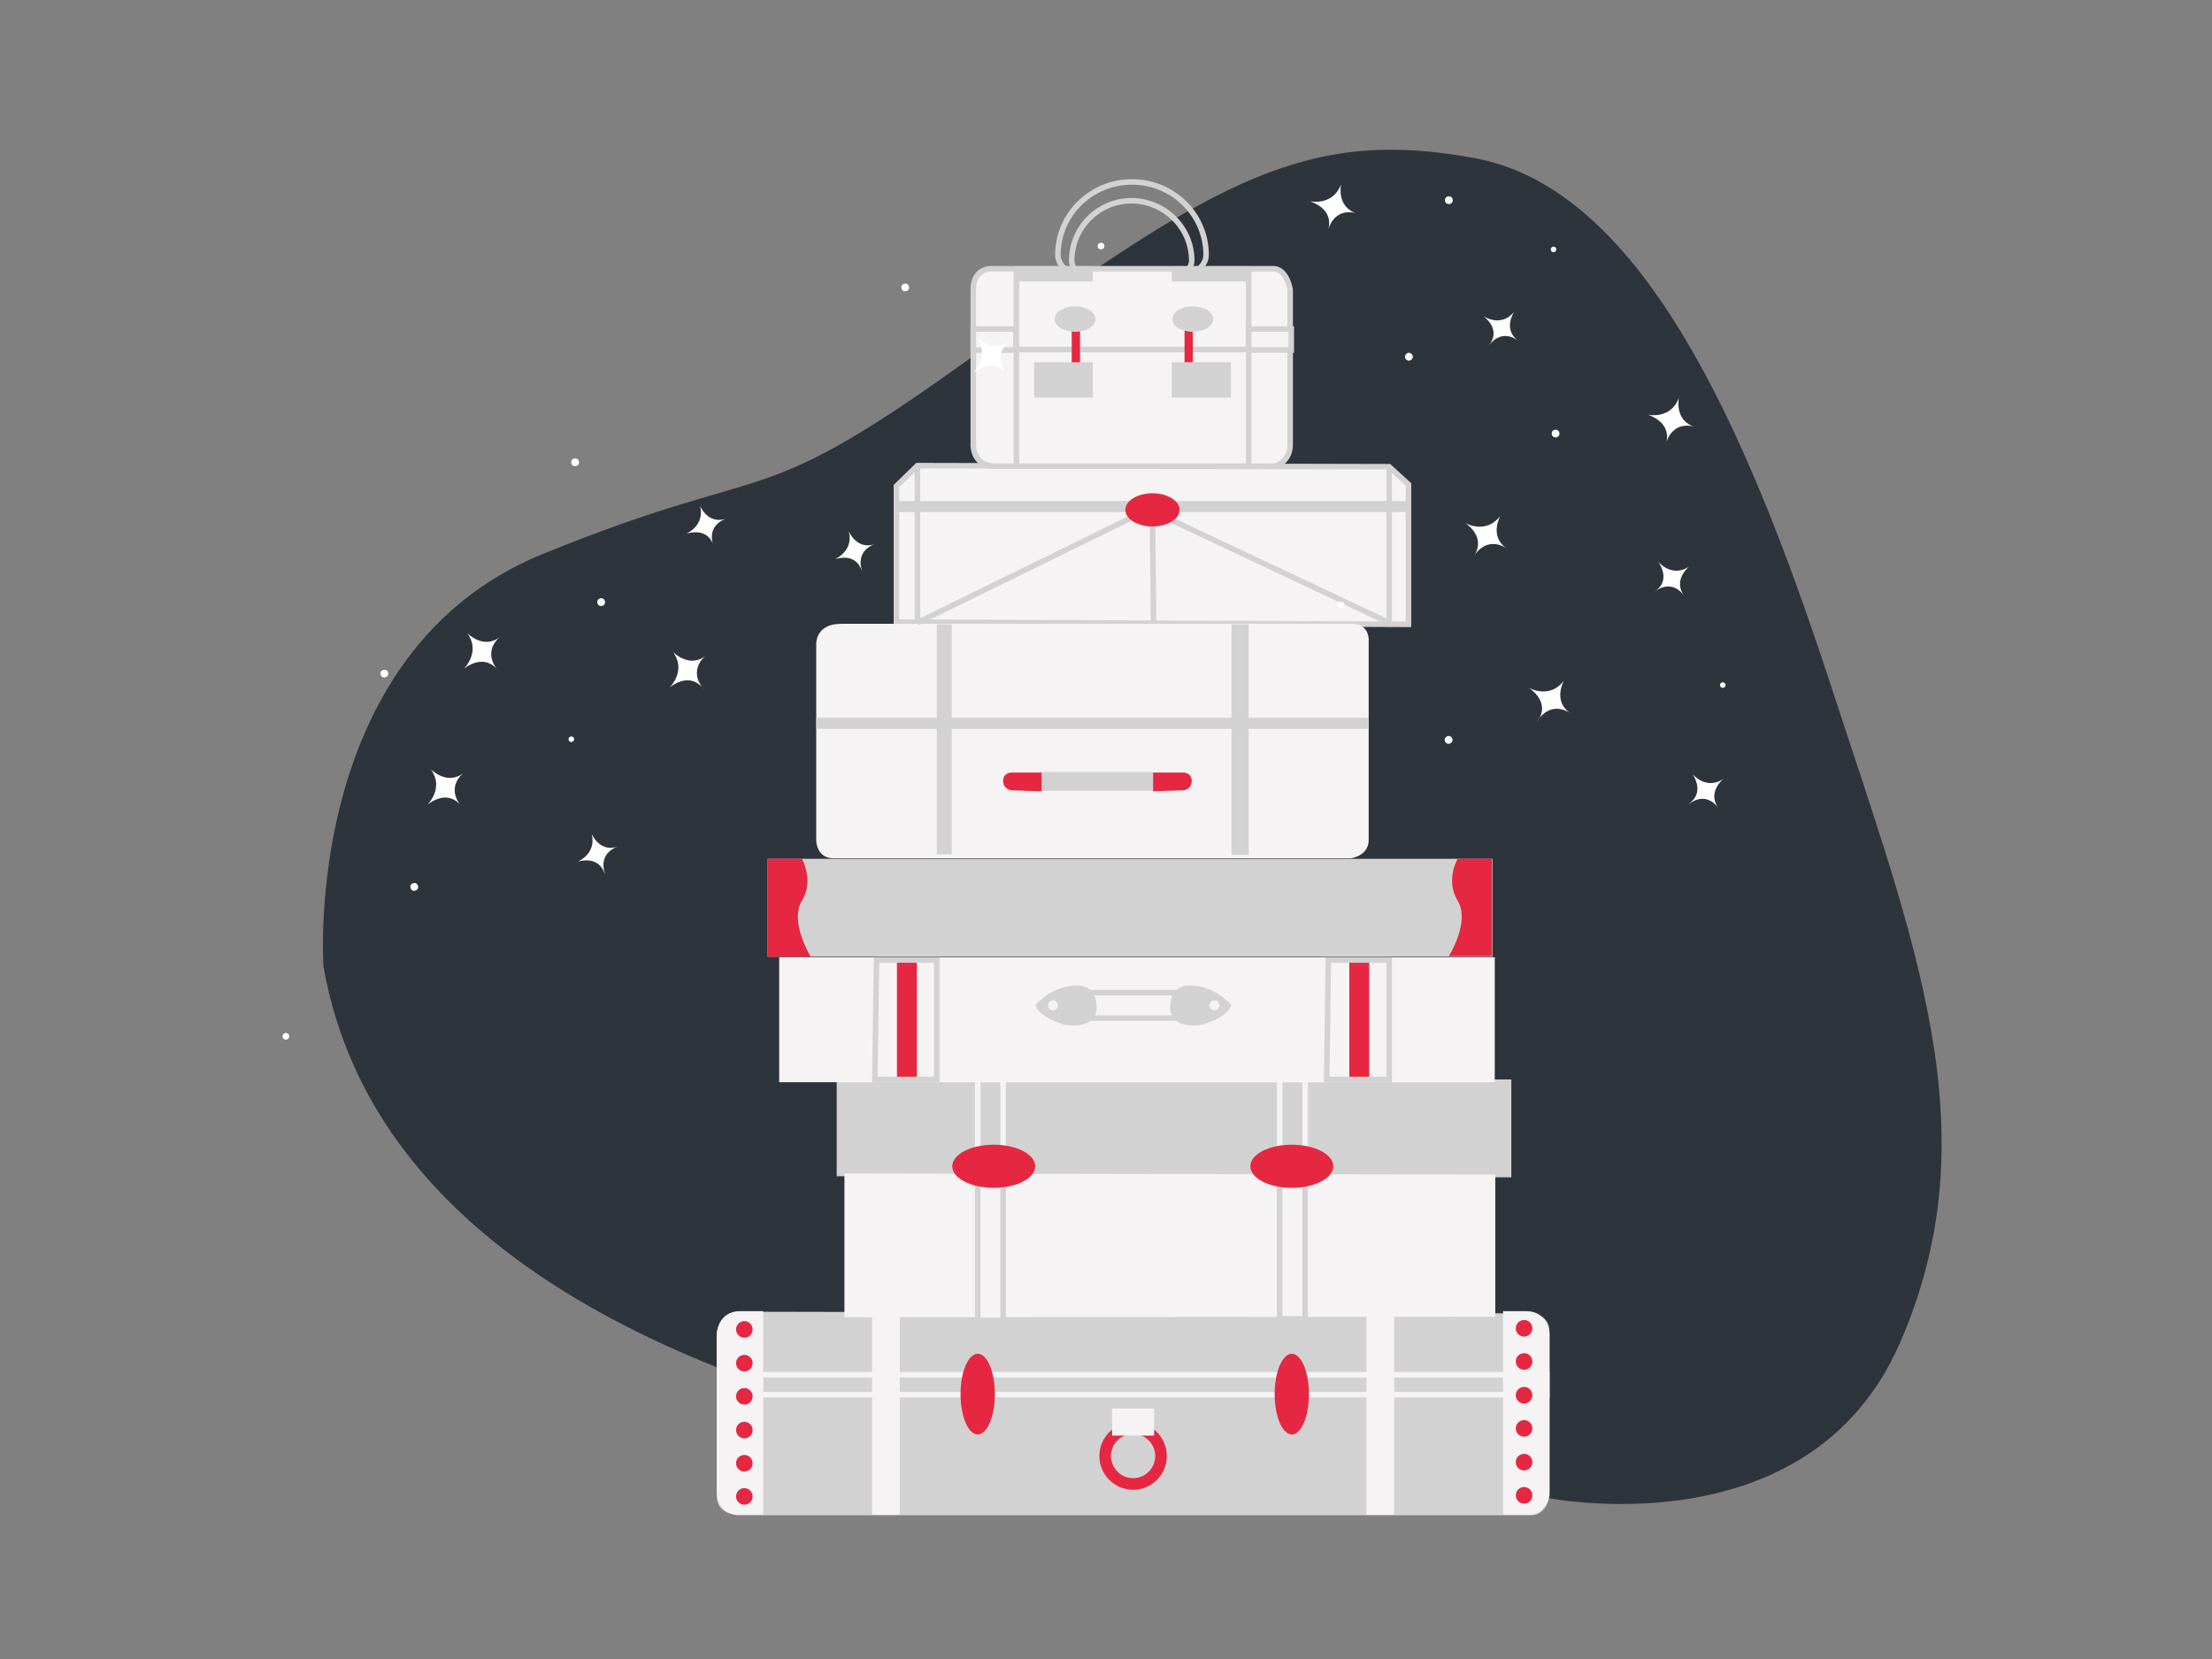 <?xml version="1.0" encoding="utf-8"?>
<!-- Generator: Adobe Illustrator 24.1.2, SVG Export Plug-In . SVG Version: 6.00 Build 0)  -->
<svg version="1.1" id="Laag_1" xmlns="http://www.w3.org/2000/svg" xmlns:xlink="http://www.w3.org/1999/xlink" x="0px" y="0px"
	 viewBox="0 0 400 300" style="enable-background:new 0 0 400 300;" xml:space="preserve">
<rect x="0" y="0" width="400" height="300" fill="#808080" stroke="none"/>
<style type="text/css">
	.st0{fill:#2E343C;}
	.st1{fill:none;stroke:#D3D2D2;stroke-miterlimit:10;}
	.st2{fill:#D3D2D2;stroke:#D3D2D2;stroke-miterlimit:10;}
	.st3{fill:#F5F3F4;stroke:#D3D2D2;stroke-miterlimit:10;}
	.st4{fill:none;stroke:#D3D2D2;stroke-width:2;stroke-miterlimit:10;}
	.st5{fill:#F5F3F4;}
	.st6{fill:#D3D2D2;}
	.st7{fill:#F5F3F4;stroke:#F5F3F4;stroke-miterlimit:10;}
	.st8{fill:#E62741;}
	.st9{fill:none;stroke:#F5F3F4;stroke-miterlimit:10;}
	.st10{fill:#FFFFFF;}
</style>
<path class="st0" d="M58.5,174.8c0,0-4.1-56.8,39.6-74.6S135.3,94,177.9,63s59.1-39.9,88.8-34.4s48.6,47.2,64.2,94.8
	c15.5,47.5,29.3,81.5,12.6,119.6c-16.7,38-64.6,27.7-64.6,27.7S76.4,276.2,58.5,174.8z"/>
<path class="st1" d="M215.5,47.1c0,6-21.7,6-21.7,0s4.9-10.8,10.8-10.8S215.5,41.1,215.5,47.1z"/>
<path class="st1" d="M218.1,46.1c0,7.3-26.8,7.3-26.8,0s6-13.2,13.4-13.2S218.1,38.8,218.1,46.1z"/>
<path class="st2" d="M130.1,270.5v-29.1c0,0,0.2-3.7,3.7-3.7l142.8,0.3c0,0,3.1-0.2,3.1,2.9v29.6c0,0-0.4,2.9-2.7,3H133.6
	C133.6,273.4,130.1,273.6,130.1,270.5z"/>
<polygon class="st3" points="162.1,87.9 165.9,84.2 251.2,84.4 254.7,87.6 254.7,112.9 162.1,112.5 "/>
<line class="st4" x1="162.1" y1="91.6" x2="254.7" y2="91.6"/>
<line class="st1" x1="165.9" y1="84.2" x2="165.9" y2="112.6"/>
<path class="st5" d="M147.6,116.2v35.9c0,0,0.1,3.1,3.1,3.1l93.6,0c0,0,3.2-0.4,3.2-3.3v-35.8c0,0,0.4-3.3-3.1-3.3h-91.9
	C152.6,112.9,148.1,112.2,147.6,116.2z"/>
<rect x="138.8" y="155.3" class="st6" width="131.1" height="17.7"/>
<polygon class="st6" points="151.3,195.2 151.3,212.7 273.3,212.9 273.3,195.2 "/>
<polygon class="st7" points="153.2,212.7 153.2,237.7 269.9,237.6 269.9,212.9 "/>
<path class="st3" d="M176,52.4v28c0,0-0.2,3.9,4,3.9l50.4,0c0,0,3-0.6,2.9-4.1l0-27.8c0,0-0.5-3.5-2.8-3.8h-51.1
	C179.4,48.6,176,48.3,176,52.4z"/>
<rect x="169.4" y="112.9" class="st6" width="2.7" height="41.6"/>
<rect x="222.7" y="112.9" class="st6" width="3.1" height="41.7"/>
<rect x="147.6" y="129.8" class="st6" width="99.9" height="2"/>
<path class="st8" d="M188.4,143.1v-3.4h-5.5c0,0-1.5,0-1.5,1.5s1.4,1.7,1.4,1.7L188.4,143.1z"/>
<path class="st8" d="M208.5,143.1v-3.4h5.5c0,0,1.5,0,1.5,1.5c0,1.5-1.4,1.7-1.4,1.7L208.5,143.1z"/>
<rect x="188.4" y="139.6" class="st6" width="20.1" height="3.4"/>
<path class="st7" d="M137.5,237.6v35.8l-4.5,0c0,0-2.9-0.2-2.9-3.9v-28.2c0,0,0.1-3.7,3.7-3.7H137.5z"/>
<path class="st7" d="M272.3,237.6v35.8l4.5,0c0,0,2.9-0.2,2.9-3.9v-28.2c0,0-0.1-3.7-3.7-3.7H272.3z"/>
<rect x="158.2" y="237.6" class="st7" width="4" height="35.8"/>
<rect x="247.6" y="237.6" class="st7" width="4" height="35.8"/>
<line class="st1" x1="183.8" y1="48.6" x2="183.8" y2="84.2"/>
<line class="st1" x1="225.8" y1="48.6" x2="225.8" y2="84.2"/>
<rect x="176" y="59.5" class="st3" width="7.7" height="3.8"/>
<rect x="225.8" y="59.5" class="st3" width="7.7" height="3.8"/>
<rect x="183.8" y="48.6" class="st6" width="13.8" height="2.3"/>
<rect x="211.9" y="48.6" class="st6" width="13.8" height="2.3"/>
<line class="st1" x1="183.8" y1="63.2" x2="225.8" y2="63.2"/>
<rect x="137.5" y="248.6" class="st9" width="142.2" height="3.6"/>
<line class="st6" x1="137.5" y1="250.4" x2="272.3" y2="250.4"/>
<circle class="st8" cx="204.9" cy="263.3" r="6.1"/>
<circle class="st6" cx="204.9" cy="263.3" r="4"/>
<rect x="201.6" y="255.2" class="st7" width="6.6" height="3.9"/>
<path class="st8" d="M145,155.3c0,0,2.3,3.9,0,7.6c-2.3,3.8,1.6,10.1,1.6,10.1h-7.8v-17.7H145z"/>
<path class="st8" d="M263.6,155.3c0,0-2.3,3.8,0,7.6c2.3,3.8-1.6,10-1.6,10h7.8v-17.6H263.6z"/>
<rect x="193.8" y="58.4" class="st8" width="1.5" height="10.3"/>
<rect x="214.2" y="58.1" class="st8" width="1.5" height="10.3"/>
<rect x="176.8" y="195.2" class="st9" width="4.6" height="42.6"/>
<rect x="231.4" y="195.2" class="st9" width="4.6" height="42.6"/>
<rect x="176.8" y="212.2" class="st1" width="4.6" height="26.7"/>
<rect x="231.4" y="211.8" class="st1" width="4.6" height="26.7"/>
<ellipse class="st8" cx="176.8" cy="252.1" rx="3.1" ry="7.3"/>
<ellipse class="st8" cx="233.6" cy="252.1" rx="3.1" ry="7.3"/>
<g>
	<circle class="st8" cx="134.6" cy="240.4" r="1.5"/>
	<circle class="st8" cx="134.6" cy="246.5" r="1.5"/>
	<circle class="st8" cx="134.6" cy="252.5" r="1.5"/>
	<circle class="st8" cx="134.6" cy="258.6" r="1.5"/>
	<circle class="st8" cx="134.6" cy="264.6" r="1.5"/>
	<circle class="st8" cx="134.6" cy="270.6" r="1.5"/>
</g>
<g>
	<circle class="st8" cx="275.6" cy="240.2" r="1.5"/>
	<circle class="st8" cx="275.6" cy="246.2" r="1.5"/>
	<circle class="st8" cx="275.6" cy="252.3" r="1.5"/>
	<circle class="st8" cx="275.6" cy="258.3" r="1.5"/>
	<circle class="st8" cx="275.6" cy="264.4" r="1.5"/>
	<circle class="st8" cx="275.6" cy="270.4" r="1.5"/>
</g>
<ellipse class="st8" cx="179.7" cy="210.9" rx="7.5" ry="3.9"/>
<ellipse class="st8" cx="233.6" cy="210.9" rx="7.5" ry="3.9"/>
<rect x="141.4" y="173.6" class="st7" width="128.4" height="21.6"/>
<rect x="162.2" y="173.6" class="st8" width="3.6" height="21.6"/>
<rect x="244" y="173.6" class="st8" width="3.6" height="21.6"/>
<path class="st1" d="M216,184.1h-21.6c-0.8,0-1.5-0.7-1.5-1.5V181c0-0.8,0.7-1.5,1.5-1.5H216c0.8,0,1.5,0.7,1.5,1.5v1.7
	C217.4,183.4,216.8,184.1,216,184.1z"/>
<path class="st6" d="M187.2,181.8c0,0,2.6-3.3,7.1-3.6s4,4.4,4,4.4s-0.1,3.6-5.9,2.7C192.5,185.2,188.3,184.3,187.2,181.8z"/>
<path class="st6" d="M222.7,181.8c0,0-2.6-3.3-7.1-3.6s-4,4.4-4,4.4s0.1,3.6,5.9,2.7C217.4,185.2,221.6,184.3,222.7,181.8z"/>
<circle class="st7" cx="190.4" cy="181.8" r="0.4"/>
<circle class="st7" cx="219.6" cy="181.8" r="0.4"/>
<polygon class="st1" points="158.5,173.6 158.2,195.2 169.4,195.2 169.4,173.6 "/>
<polygon class="st1" points="240.2,173.6 239.9,195.2 251.2,195.2 251.2,173.6 "/>
<polyline class="st1" points="165.9,112.6 207.7,92.1 251.2,112.6 251.2,84.4 "/>
<line class="st1" x1="208.4" y1="92.2" x2="208.6" y2="112.6"/>
<ellipse class="st8" cx="208.4" cy="92.2" rx="4.9" ry="3"/>
<ellipse class="st6" cx="194.4" cy="57.7" rx="3.7" ry="2.3"/>
<ellipse class="st6" cx="215.7" cy="57.7" rx="3.7" ry="2.3"/>
<rect x="187" y="65.5" class="st6" width="10.6" height="6.4"/>
<rect x="211.9" y="65.5" class="st6" width="10.7" height="6.4"/>
<ellipse transform="matrix(0.948 -0.318 0.318 0.948 -28.967 40.215)" class="st10" cx="108.7" cy="108.9" rx="0.7" ry="0.7"/>
<circle class="st10" cx="104" cy="83.6" r="0.7"/>
<path class="st10" d="M121.1,124.3c0,0,3.1-3,0.6-6.4c0,0,3,3.1,6,0.6c0,0-3.5,2.5-0.4,6.2C127.3,124.7,125.2,121.2,121.1,124.3z"/>
<path class="st10" d="M83.9,120.9c0,0,3.1-3,0.6-6.4c0,0,3,3.1,6,0.6c0,0-3.5,2.5-0.4,6.2C90.1,121.3,88,117.9,83.9,120.9z"/>
<path class="st10" d="M124.1,96.5c0,0,3.4-1.4,2.5-5c0,0,1.4,3.4,4.7,2.3c0,0-3.6,1-2.3,4.9C129,98.7,128.4,95.3,124.1,96.5z"/>
<path class="st10" d="M151,101.1c0,0,3.4-1.4,2.5-5c0,0,1.4,3.4,4.7,2.3c0,0-3.6,1-2.3,4.9C155.8,103.3,155.2,99.9,151,101.1z"/>
<ellipse transform="matrix(0.604 -0.797 0.797 0.604 49.607 228.608)" class="st10" cx="254.7" cy="64.4" rx="0.7" ry="0.7"/>
<ellipse transform="matrix(0.604 -0.797 0.797 0.604 75.464 241.722)" class="st10" cx="280.8" cy="45" rx="0.5" ry="0.5"/>
<circle class="st10" cx="199.1" cy="44.5" r="0.6"/>
<circle class="st10" cx="262" cy="36.2" r="0.7"/>
<path class="st10" d="M298,75c0,0,4.2,0.9,5.6-3.1c0,0-0.9,4.2,2.9,5.3c0,0-4-1.5-5.3,3.2C301.2,80.4,302.8,76.7,298,75z"/>
<path class="st10" d="M236.9,36.4c0,0,4.2,0.9,5.6-3.1c0,0-0.9,4.2,2.9,5.3c0,0-4-1.5-5.3,3.2C240.1,41.7,241.7,38.1,236.9,36.4z"/>
<path class="st10" d="M268.3,57.2c0,0,3.1,2.1,5.5-0.8c0,0-2.1,3.1,0.7,5.2c0,0-2.8-2.4-5.3,0.9C269.2,62.4,271.7,60,268.3,57.2z"/>
<ellipse transform="matrix(0.948 -0.318 0.318 0.948 -8.034 54.74)" class="st10" cx="163.7" cy="52" rx="0.7" ry="0.7"/>
<path class="st10" d="M176,67.4c0,0,3.1-3,0.6-6.4c0,0,3,3.1,6,0.6c0,0-3.5,2.5-0.4,6.2C182.3,67.8,180.2,64.4,176,67.4z"/>
<ellipse transform="matrix(0.815 -0.579 0.579 0.815 -28.985 176.529)" class="st10" cx="262" cy="133.7" rx="0.7" ry="0.7"/>
<ellipse transform="matrix(0.815 -0.579 0.579 0.815 -14.097 203.401)" class="st10" cx="311.6" cy="123.8" rx="0.5" ry="0.5"/>
<circle class="st10" cx="242.5" cy="109.4" r="0.6"/>
<circle class="st10" cx="281.3" cy="78.4" r="0.7"/>
<path class="st10" d="M276.5,124.4c0,0,3.7,2.1,6.3-1.3c0,0-2.1,3.7,1.2,5.9c0,0-3.4-2.6-6,1.4C278,130.5,280.7,127.4,276.5,124.4z"
	/>
<path class="st10" d="M265,94.6c0,0,3.7,2.1,6.3-1.3c0,0-2.1,3.7,1.2,5.9c0,0-3.4-2.6-6,1.4C266.4,100.7,269.1,97.6,265,94.6z"/>
<path class="st10" d="M299.9,101.6c0,0,2.3,2.9,5.5,0.9c0,0-2.9,2.3-0.9,5.2c0,0-2-3.2-5.3-0.7C299.2,106.9,302.3,105.4,299.9,101.6
	z"/>
<path class="st10" d="M306.1,140c0,0,2.3,2.9,5.5,0.9c0,0-2.9,2.3-0.9,5.2c0,0-2-3.2-5.3-0.7C305.3,145.3,308.4,143.8,306.1,140z"/>
<ellipse transform="matrix(0.948 -0.318 0.318 0.948 -47.101 32.141)" class="st10" cx="74.9" cy="160.4" rx="0.7" ry="0.7"/>
<ellipse transform="matrix(0.948 -0.318 0.318 0.948 -37.135 39.776)" class="st10" cx="103.3" cy="133.7" rx="0.5" ry="0.5"/>
<circle class="st10" cx="51.7" cy="187.4" r="0.6"/>
<circle class="st10" cx="69.5" cy="121.8" r="0.7"/>
<path class="st10" d="M77.3,145.5c0,0,3.1-3,0.6-6.4c0,0,3,3.1,6,0.6c0,0-3.5,2.5-0.4,6.2C83.5,145.9,81.4,142.4,77.3,145.5z"/>
<path class="st10" d="M104.5,155.8c0,0,3.4-1.4,2.5-5c0,0,1.4,3.4,4.7,2.3c0,0-3.6,1-2.3,4.9C109.3,158.1,108.7,154.7,104.5,155.8z"
	/>
</svg>
